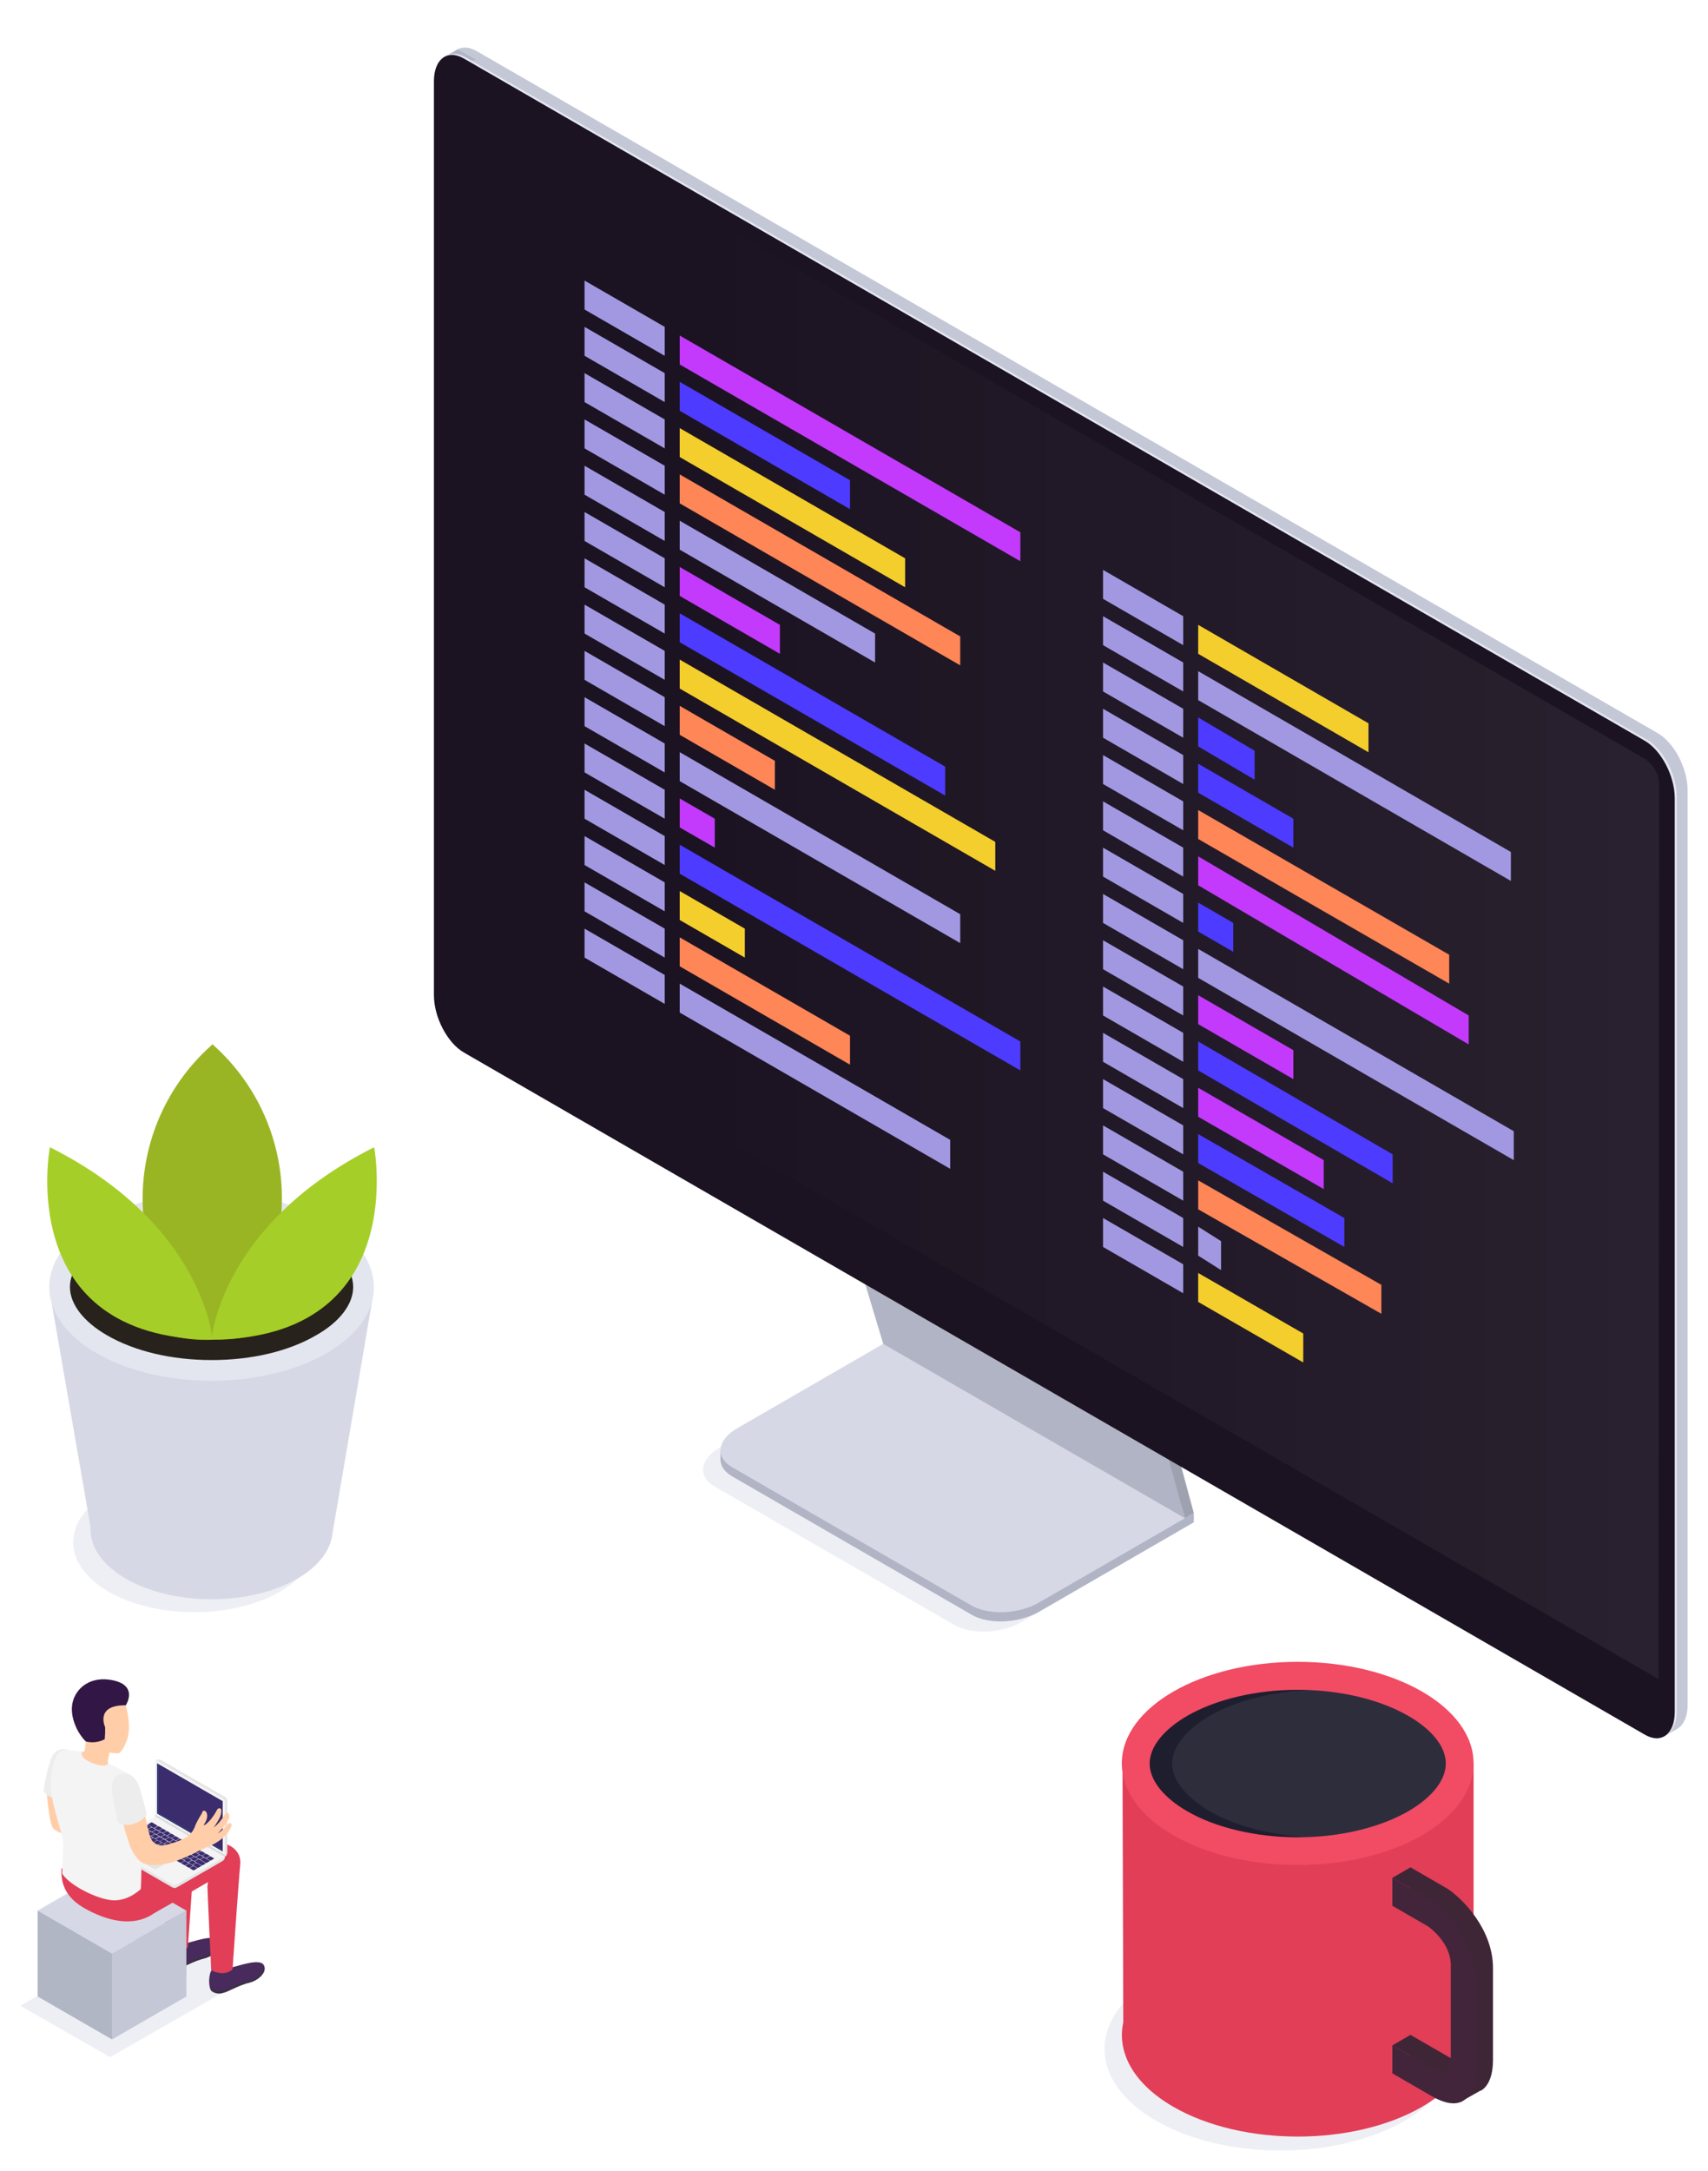 <svg width="503" height="639" viewBox="0 0 503 639" fill="none" xmlns="http://www.w3.org/2000/svg">
<g clip-path="url(#clip0_216_412)" filter="url(#filter0_d_216_412)">
<path opacity="0.4" d="M32.443 591.498L6 576.37L45.565 553.728L71.996 568.843L32.443 591.498Z" fill="#D6D8E5"/>
<path d="M32.987 561.007L11.088 548.367L32.987 535.728L54.875 548.367L32.987 561.007Z" fill="#D6D8E5"/>
<path d="M32.987 586.286L11.088 573.647V548.367L32.987 561.007V586.286Z" fill="#B1B6C4"/>
<path d="M54.887 573.647L32.987 586.286V561.007L54.887 548.367V573.647Z" fill="#C4C7D6"/>
<path d="M62.414 565.748C64.308 566.275 66.333 566.031 68.047 565.067C69.408 565.067 76.787 561.96 77.789 564.609C78.668 566.924 75.474 569.078 73.766 569.487C70.052 570.39 67.279 572.247 65.781 572.569C65.211 572.774 64.599 572.836 63.999 572.749C63.399 572.663 62.829 572.431 62.34 572.074C61.275 570.96 61.374 567.073 62.414 565.748Z" fill="#482B5C"/>
<path d="M65.781 571.864C67.279 571.542 70.04 569.685 73.766 568.781C75.19 568.435 77.653 566.875 77.901 565.005C78.235 567.147 75.351 569.041 73.766 569.425C70.052 570.329 67.279 572.186 65.781 572.507C65.211 572.712 64.599 572.774 63.999 572.687C63.399 572.601 62.829 572.369 62.34 572.012C62.104 571.762 61.937 571.455 61.857 571.121C62.408 571.542 63.049 571.829 63.731 571.958C64.412 572.087 65.114 572.055 65.781 571.864Z" fill="#3B3143"/>
<path d="M49.118 558.605C51.012 559.132 53.037 558.887 54.751 557.924C56.113 557.924 63.417 554.817 64.481 557.466C65.36 559.781 62.166 561.935 60.47 562.344C56.756 563.247 53.983 565.104 52.485 565.426C51.915 565.631 51.303 565.693 50.703 565.606C50.103 565.52 49.534 565.288 49.044 564.931C47.979 563.879 48.091 559.992 49.118 558.605Z" fill="#482B5C"/>
<path d="M52.485 564.782C53.983 564.461 56.744 562.604 60.47 561.7C61.894 561.353 64.358 559.793 64.605 557.924C64.939 560.066 62.055 561.96 60.47 562.344C56.756 563.247 53.983 565.104 52.485 565.426C51.915 565.631 51.303 565.693 50.703 565.606C50.103 565.52 49.534 565.288 49.044 564.931C48.811 564.684 48.645 564.381 48.561 564.052C49.114 564.47 49.756 564.753 50.437 564.88C51.118 565.006 51.819 564.973 52.485 564.782Z" fill="#3B3143"/>
<path d="M28.407 549.432C34.164 551.908 39.549 552.353 44.018 549.977L48.598 547.327C48.871 553.245 49.13 558.927 49.13 558.927C49.13 558.927 52.646 561.589 55.32 559.212C55.32 559.212 55.89 550.917 56.472 542.747L61.275 539.974C61.159 540.41 61.097 540.859 61.089 541.311C61.089 542.858 62.203 565.921 62.203 565.921C62.203 565.921 65.744 568.026 68.48 565.661C68.48 565.661 70.324 538.934 70.745 534.712C71.216 529.909 65.892 527.545 62.513 528.77L57.363 530.689L57.611 527.718C58.093 522.915 52.758 520.55 49.391 521.776C46.32 522.902 25.572 530.677 25.572 530.677C25.701 532.674 25.945 534.662 26.303 536.631L18.107 535.938C17.674 543.601 22.663 546.906 28.407 549.432ZM42.718 536.149L48.202 532.992C48.111 533.378 48.053 533.772 48.029 534.168L42.718 536.149Z" fill="#E23E57"/>
<path d="M13.675 512.516C13.675 512.516 14.344 522.704 15.681 524.177C17.018 525.651 21.549 526.653 21.549 526.653L25.027 532.323C25.027 532.323 21.846 514.15 21.153 513.754C20.459 513.358 13.675 512.516 13.675 512.516Z" fill="#FFCEA9"/>
<path d="M20.373 501.188C19.529 500.795 18.571 500.722 17.677 500.984C16.784 501.246 16.017 501.825 15.52 502.612C14.282 504.729 12.908 512.021 12.784 513.259C13.299 513.953 13.98 514.507 14.766 514.869C15.551 515.23 16.415 515.387 17.278 515.326L20.373 501.188Z" fill="#EDEDED"/>
<path d="M21.598 501.374C23.356 501.461 24.668 501.906 24.891 501.374C25.08 500.467 25.212 499.549 25.287 498.626C25.089 498.106 24.916 497.561 24.916 497.561C22.7 496.2 22.007 493.847 21.71 491.025C21.215 486.259 23.79 482.099 28.543 481.604C33.025 481.133 36.318 484.278 37.209 488.598C37.679 490.728 38.62 494.788 37.345 498.267C36.639 500.223 35.723 501.783 34.869 502.08C33.982 502.061 33.097 501.987 32.22 501.857C32.22 501.857 31.985 503.182 31.824 504.023C31.663 504.865 31.712 505.323 33.408 506.363C35.105 507.403 30.858 509.545 28.085 509.334C25.312 509.124 22.192 507.453 21.338 505.62C20.311 503.615 20.385 501.263 21.598 501.374Z" fill="#FFCEA9"/>
<path d="M66.239 532.509C66.238 532.76 66.171 533.006 66.045 533.224C65.919 533.441 65.739 533.621 65.521 533.747L52.089 541.497C51.871 541.624 51.624 541.691 51.371 541.691C51.119 541.691 50.871 541.624 50.653 541.497L31.836 530.627C31.617 530.504 31.435 530.324 31.309 530.106C31.182 529.888 31.117 529.641 31.118 529.389V529.29L66.239 532.509Z" fill="#E5E5E5"/>
<path d="M65.521 533.747L52.089 541.497C51.873 541.628 51.624 541.697 51.371 541.695V532.509H66.227C66.227 532.759 66.162 533.004 66.038 533.222C65.915 533.439 65.736 533.62 65.521 533.747Z" fill="#E5E5E5"/>
<path d="M51.879 540.791C51.727 540.881 51.554 540.929 51.377 540.929C51.201 540.929 51.028 540.881 50.876 540.791L31.304 529.501C31.056 529.352 31.056 529.117 31.304 528.981L45.714 520.649L66.239 532.509L51.879 540.791Z" fill="#F4F4F4"/>
<path d="M39.338 532.509L39.437 532.558L45.714 536.186L49.155 534.192L49.254 534.143L42.879 530.466L39.338 532.509Z" fill="#BFBFBF"/>
<path d="M39.437 532.558L45.714 536.185L49.155 534.192L42.879 530.578L39.437 532.558Z" fill="#E5E5E5"/>
<path d="M60.916 533.091L61.82 533.611C61.863 533.634 61.912 533.647 61.962 533.647C62.012 533.647 62.061 533.634 62.104 533.611L62.971 533.115C63.058 533.115 63.07 532.992 62.971 532.955L62.067 532.422C62.023 532.401 61.974 532.39 61.925 532.39C61.876 532.39 61.827 532.401 61.782 532.422L60.916 532.93C60.854 532.979 60.842 533.054 60.916 533.091Z" fill="#3A2C6D"/>
<path d="M59.641 532.323L60.544 532.843C60.588 532.867 60.637 532.879 60.687 532.879C60.737 532.879 60.786 532.867 60.829 532.843L61.696 532.348C61.782 532.348 61.782 532.224 61.696 532.187L60.792 531.667C60.748 531.643 60.7 531.631 60.65 531.631C60.6 531.631 60.551 531.643 60.507 531.667L59.641 532.162C59.579 532.236 59.566 532.323 59.641 532.323Z" fill="#3A2C6D"/>
<path d="M58.353 531.618L59.257 532.137C59.304 532.159 59.354 532.17 59.406 532.17C59.457 532.17 59.508 532.159 59.554 532.137L60.408 531.642C60.495 531.642 60.507 531.519 60.408 531.469L59.505 530.949C59.461 530.925 59.412 530.913 59.362 530.913C59.312 530.913 59.264 530.925 59.22 530.949L58.353 531.444C58.291 531.494 58.279 531.568 58.353 531.618Z" fill="#3A2C6D"/>
<path d="M57.078 530.875L57.982 531.395C58.026 531.416 58.075 531.427 58.124 531.427C58.174 531.427 58.222 531.416 58.267 531.395L59.133 530.9C59.22 530.9 59.232 530.776 59.133 530.726L58.23 530.206C58.183 530.185 58.132 530.174 58.081 530.174C58.03 530.174 57.979 530.185 57.932 530.206L57.078 530.702C57.016 530.751 57.004 530.825 57.078 530.875Z" fill="#3A2C6D"/>
<path d="M55.791 530.132L56.707 530.652C56.751 530.676 56.8 530.688 56.849 530.688C56.899 530.688 56.948 530.676 56.992 530.652L57.846 530.157C57.932 530.157 57.945 530.033 57.846 529.996L56.942 529.463C56.898 529.443 56.849 529.432 56.8 529.432C56.751 529.432 56.702 529.443 56.657 529.463L55.791 529.971C55.729 530.021 55.717 530.095 55.791 530.132Z" fill="#3A2C6D"/>
<path d="M54.516 529.389L55.419 529.921C55.464 529.942 55.513 529.953 55.562 529.953C55.611 529.953 55.66 529.942 55.704 529.921L56.571 529.414C56.657 529.414 56.67 529.29 56.571 529.253L55.667 528.733C55.621 528.709 55.57 528.697 55.518 528.697C55.467 528.697 55.416 528.709 55.37 528.733L54.516 529.228C54.454 529.278 54.441 529.352 54.516 529.389Z" fill="#3A2C6D"/>
<path d="M53.241 528.609L54.144 529.129C54.189 529.15 54.237 529.161 54.287 529.161C54.336 529.161 54.385 529.15 54.429 529.129L55.296 528.634C55.382 528.634 55.382 528.51 55.296 528.461L54.392 527.941C54.347 527.92 54.299 527.909 54.249 527.909C54.2 527.909 54.152 527.92 54.107 527.941L53.241 528.436C53.166 528.535 53.166 528.609 53.241 528.609Z" fill="#3A2C6D"/>
<path d="M51.953 527.916L52.857 528.436C52.901 528.46 52.949 528.472 52.999 528.472C53.049 528.472 53.098 528.46 53.142 528.436L54.008 527.941C54.095 527.941 54.107 527.817 54.008 527.78L53.104 527.248C53.06 527.227 53.011 527.216 52.962 527.216C52.913 527.216 52.864 527.227 52.82 527.248L51.953 527.755C51.891 527.805 51.879 527.879 51.953 527.916Z" fill="#3A2C6D"/>
<path d="M50.678 527.173L51.582 527.693C51.625 527.717 51.674 527.73 51.724 527.73C51.774 527.73 51.823 527.717 51.866 527.693L52.733 527.198C52.82 527.198 52.82 527.074 52.733 527.037L51.804 526.505C51.761 526.481 51.712 526.468 51.662 526.468C51.612 526.468 51.563 526.481 51.52 526.505L50.653 527C50.567 527.062 50.567 527.136 50.678 527.173Z" fill="#3A2C6D"/>
<path d="M49.391 526.443L50.294 526.963C50.341 526.984 50.392 526.995 50.443 526.995C50.494 526.995 50.545 526.984 50.591 526.963L51.446 526.468C51.532 526.468 51.545 526.344 51.446 526.294L50.567 525.762C50.523 525.738 50.474 525.726 50.424 525.726C50.374 525.726 50.325 525.738 50.282 525.762L49.415 526.257C49.329 526.319 49.329 526.393 49.391 526.443Z" fill="#3A2C6D"/>
<path d="M48.091 525.7L48.994 526.22C49.039 526.241 49.087 526.252 49.137 526.252C49.186 526.252 49.235 526.241 49.279 526.22L50.146 525.725C50.232 525.725 50.245 525.601 50.146 525.551L49.329 525.019C49.282 524.998 49.231 524.987 49.18 524.987C49.129 524.987 49.078 524.998 49.032 525.019L48.177 525.514C48.091 525.576 48.091 525.65 48.091 525.7Z" fill="#3A2C6D"/>
<path d="M46.853 524.957L47.769 525.477C47.812 525.501 47.861 525.514 47.911 525.514C47.961 525.514 48.01 525.501 48.053 525.477L48.92 524.982C48.994 524.982 49.007 524.858 48.92 524.821L48.016 524.289C47.972 524.268 47.923 524.257 47.874 524.257C47.825 524.257 47.776 524.268 47.732 524.289L46.865 524.796C46.766 524.895 46.766 524.895 46.853 524.957Z" fill="#3A2C6D"/>
<path d="M45.615 524.215L46.519 524.747C46.563 524.768 46.612 524.779 46.661 524.779C46.71 524.779 46.759 524.768 46.803 524.747L47.67 524.239C47.756 524.239 47.769 524.116 47.67 524.078L46.766 523.558C46.72 523.535 46.669 523.522 46.617 523.522C46.566 523.522 46.515 523.535 46.469 523.558L45.615 524.054C45.491 524.103 45.479 524.177 45.615 524.215Z" fill="#3A2C6D"/>
<path d="M43.659 523.125L45.181 524.004C45.226 524.025 45.275 524.036 45.324 524.036C45.373 524.036 45.422 524.025 45.466 524.004L46.333 523.509C46.419 523.509 46.419 523.385 46.333 523.336L44.822 522.42C44.778 522.399 44.729 522.388 44.68 522.388C44.631 522.388 44.582 522.399 44.538 522.42L43.671 522.927C43.658 522.926 43.645 522.928 43.633 522.932C43.62 522.936 43.609 522.943 43.599 522.952C43.59 522.96 43.582 522.971 43.576 522.983C43.57 522.994 43.567 523.007 43.566 523.02C43.565 523.033 43.567 523.046 43.571 523.058C43.575 523.071 43.582 523.082 43.591 523.092C43.599 523.102 43.61 523.11 43.621 523.115C43.633 523.121 43.646 523.124 43.659 523.125Z" fill="#3A2C6D"/>
<path d="M57.772 532.707L58.688 533.227C58.731 533.251 58.78 533.263 58.83 533.263C58.88 533.263 58.929 533.251 58.972 533.227L59.839 532.732C59.913 532.732 59.926 532.608 59.839 532.571L58.935 532.051C58.892 532.027 58.843 532.015 58.793 532.015C58.743 532.015 58.694 532.027 58.651 532.051L57.784 532.546C57.71 532.596 57.71 532.67 57.772 532.707Z" fill="#3A2C6D"/>
<path d="M56.496 531.964L57.4 532.497C57.445 532.518 57.493 532.528 57.542 532.528C57.592 532.528 57.64 532.518 57.685 532.497L58.551 531.989C58.638 531.989 58.651 531.865 58.551 531.828L57.648 531.308C57.602 531.284 57.551 531.272 57.499 531.272C57.447 531.272 57.397 531.284 57.351 531.308L56.496 531.803C56.434 531.853 56.422 531.927 56.496 531.964Z" fill="#3A2C6D"/>
<path d="M55.209 531.234L56.113 531.754C56.159 531.775 56.21 531.786 56.261 531.786C56.312 531.786 56.363 531.775 56.41 531.754L57.264 531.259C57.351 531.259 57.363 531.135 57.264 531.085L56.36 530.565C56.316 530.544 56.267 530.533 56.218 530.533C56.169 530.533 56.12 530.544 56.075 530.565L55.209 531.06C55.147 531.085 55.135 531.184 55.209 531.234Z" fill="#3A2C6D"/>
<path d="M53.934 530.491L54.838 531.011C54.882 531.032 54.931 531.043 54.98 531.043C55.029 531.043 55.078 531.032 55.122 531.011L55.989 530.516C56.075 530.516 56.075 530.392 55.989 530.342L55.085 529.823C55.041 529.802 54.992 529.791 54.943 529.791C54.894 529.791 54.845 529.802 54.8 529.823L53.934 530.318C53.86 530.367 53.86 530.442 53.934 530.491Z" fill="#3A2C6D"/>
<path d="M52.659 529.748L53.562 530.281C53.607 530.301 53.656 530.312 53.705 530.312C53.754 530.312 53.803 530.301 53.847 530.281L54.714 529.773C54.8 529.773 54.813 529.649 54.714 529.612L53.81 529.092C53.764 529.068 53.713 529.056 53.661 529.056C53.61 529.056 53.559 529.068 53.513 529.092L52.659 529.587C52.597 529.637 52.584 529.711 52.659 529.748Z" fill="#3A2C6D"/>
<path d="M51.371 529.018L52.275 529.538C52.322 529.559 52.372 529.57 52.423 529.57C52.475 529.57 52.525 529.559 52.572 529.538L53.426 529.043C53.513 529.043 53.525 528.919 53.426 528.869L52.523 528.349C52.478 528.328 52.429 528.317 52.38 528.317C52.331 528.317 52.282 528.328 52.238 528.349L51.371 528.845C51.309 528.894 51.297 528.968 51.371 529.018Z" fill="#3A2C6D"/>
<path d="M50.096 528.275L51 528.795C51.044 528.816 51.093 528.827 51.142 528.827C51.191 528.827 51.24 528.816 51.285 528.795L52.151 528.3C52.238 528.3 52.238 528.176 52.151 528.127L51.248 527.607C51.203 527.586 51.154 527.575 51.105 527.575C51.056 527.575 51.007 527.586 50.963 527.607L50.096 528.102C50.022 528.151 50.022 528.226 50.096 528.275Z" fill="#3A2C6D"/>
<path d="M48.809 527.532L49.712 528.052C49.756 528.076 49.805 528.089 49.855 528.089C49.904 528.089 49.953 528.076 49.997 528.052L50.864 527.557C50.95 527.557 50.963 527.433 50.864 527.396L49.96 526.864C49.913 526.843 49.863 526.832 49.811 526.832C49.76 526.832 49.709 526.843 49.663 526.864L48.809 527.371C48.747 527.371 48.734 527.495 48.809 527.532Z" fill="#3A2C6D"/>
<path d="M47.521 526.789L48.437 527.309C48.481 527.333 48.53 527.346 48.58 527.346C48.629 527.346 48.678 527.333 48.722 527.309L49.589 526.814C49.663 526.814 49.675 526.69 49.589 526.653L48.685 526.133C48.641 526.11 48.592 526.097 48.542 526.097C48.493 526.097 48.444 526.11 48.4 526.133L47.534 526.629C47.459 526.678 47.459 526.752 47.521 526.789Z" fill="#3A2C6D"/>
<path d="M46.246 526.047L47.15 526.579C47.194 526.6 47.243 526.611 47.292 526.611C47.341 526.611 47.39 526.6 47.434 526.579L48.301 526.072C48.388 526.072 48.4 525.948 48.301 525.911L47.397 525.391C47.352 525.367 47.301 525.354 47.249 525.354C47.197 525.354 47.146 525.367 47.1 525.391L46.246 525.886C46.184 525.935 46.172 526.01 46.246 526.047Z" fill="#3A2C6D"/>
<path d="M44.959 525.316L45.862 525.836C45.909 525.858 45.96 525.868 46.011 525.868C46.062 525.868 46.113 525.858 46.16 525.836L47.014 525.341C47.1 525.341 47.113 525.217 47.014 525.168L46.11 524.648C46.065 524.627 46.017 524.616 45.968 524.616C45.918 524.616 45.87 524.627 45.825 524.648L44.959 525.143C44.897 525.193 44.884 525.267 44.959 525.316Z" fill="#3A2C6D"/>
<path d="M43.684 524.574L44.587 525.094C44.632 525.114 44.68 525.125 44.73 525.125C44.779 525.125 44.827 525.114 44.872 525.094L45.739 524.598C45.825 524.598 45.825 524.475 45.739 524.425L44.835 523.905C44.79 523.884 44.742 523.873 44.693 523.873C44.643 523.873 44.595 523.884 44.55 523.905L43.684 524.4C43.609 524.45 43.609 524.524 43.684 524.574Z" fill="#3A2C6D"/>
<path d="M59.059 533.45L60.582 534.329C60.626 534.35 60.675 534.36 60.724 534.36C60.773 534.36 60.822 534.35 60.866 534.329L61.733 533.834C61.82 533.834 61.832 533.71 61.733 533.66L60.21 532.781C60.164 532.76 60.113 532.749 60.062 532.749C60.011 532.749 59.96 532.76 59.913 532.781L59.059 533.289C58.997 533.338 58.985 533.413 59.059 533.45Z" fill="#3A2C6D"/>
<path d="M43.572 523.162L44.476 523.682C44.55 523.682 44.55 523.794 44.476 523.843L43.56 524.363C43.521 524.387 43.476 524.4 43.43 524.4C43.384 524.4 43.339 524.387 43.3 524.363H43.225C43.187 524.344 43.145 524.335 43.102 524.335C43.059 524.335 43.017 524.344 42.978 524.363L42.012 524.92C41.969 524.939 41.923 524.948 41.876 524.948C41.829 524.948 41.783 524.939 41.74 524.92L41.17 524.586C41.096 524.586 41.096 524.475 41.17 524.425L42.074 523.905L42.26 523.806L42.396 523.719L42.532 523.645L43.3 523.199C43.338 523.17 43.383 523.151 43.431 523.144C43.479 523.137 43.528 523.144 43.572 523.162Z" fill="#3A2C6D"/>
<path d="M55.952 535.95L56.855 536.47C56.899 536.494 56.948 536.507 56.998 536.507C57.047 536.507 57.096 536.494 57.14 536.47L58.007 535.975C58.093 535.975 58.093 535.851 58.007 535.814L57.103 535.294C57.059 535.271 57.01 535.258 56.961 535.258C56.911 535.258 56.862 535.271 56.818 535.294L55.952 535.79C55.89 535.839 55.877 535.913 55.952 535.95Z" fill="#3A2C6D"/>
<path d="M54.677 535.22L55.58 535.74C55.625 535.761 55.673 535.772 55.723 535.772C55.772 535.772 55.821 535.761 55.865 535.74L56.732 535.245C56.818 535.245 56.818 535.121 56.732 535.072L55.828 534.552C55.783 534.531 55.735 534.52 55.686 534.52C55.636 534.52 55.588 534.531 55.543 534.552L54.677 535.047C54.602 535.096 54.602 535.171 54.677 535.22Z" fill="#3A2C6D"/>
<path d="M53.389 534.477L54.305 534.997C54.349 535.021 54.398 535.034 54.448 535.034C54.497 535.034 54.546 535.021 54.59 534.997L55.456 534.502C55.531 534.502 55.543 534.378 55.456 534.341L54.553 533.821C54.509 533.797 54.46 533.785 54.41 533.785C54.361 533.785 54.312 533.797 54.268 533.821L53.401 534.329C53.327 534.366 53.327 534.44 53.389 534.477Z" fill="#3A2C6D"/>
<path d="M42.52 528.201L43.424 528.721C43.469 528.745 43.52 528.757 43.572 528.757C43.624 528.757 43.675 528.745 43.721 528.721L44.575 528.226C44.661 528.226 44.674 528.102 44.575 528.065L43.671 527.532C43.627 527.511 43.578 527.5 43.529 527.5C43.48 527.5 43.431 527.511 43.386 527.532L42.52 528.04C42.458 528.089 42.446 528.164 42.52 528.201Z" fill="#3A2C6D"/>
<path d="M41.245 527.47L42.148 527.99C42.193 528.011 42.242 528.022 42.291 528.022C42.34 528.022 42.389 528.011 42.433 527.99L43.3 527.483C43.386 527.483 43.399 527.371 43.3 527.322L42.396 526.802C42.35 526.778 42.299 526.766 42.248 526.766C42.196 526.766 42.145 526.778 42.099 526.802L41.245 527.297C41.183 527.371 41.17 527.371 41.245 527.47Z" fill="#3A2C6D"/>
<path d="M39.97 526.728L40.873 527.247C40.917 527.271 40.966 527.284 41.016 527.284C41.066 527.284 41.114 527.271 41.158 527.247L42.025 526.752C42.111 526.752 42.124 526.629 42.025 526.591L41.121 526.059C41.074 526.038 41.024 526.027 40.972 526.027C40.921 526.027 40.87 526.038 40.824 526.059L39.97 526.567C39.908 526.616 39.895 526.69 39.97 526.728Z" fill="#3A2C6D"/>
<path d="M38.694 525.985L39.598 526.517C39.643 526.538 39.691 526.549 39.741 526.549C39.79 526.549 39.839 526.538 39.883 526.517L40.75 526.01C40.836 526.01 40.836 525.886 40.75 525.849L39.834 525.329C39.79 525.305 39.741 525.292 39.691 525.292C39.641 525.292 39.592 525.305 39.549 525.329L38.682 525.824C38.633 525.873 38.62 525.948 38.694 525.985Z" fill="#3A2C6D"/>
<path d="M51.805 533.561L53.042 534.279C53.089 534.3 53.14 534.311 53.191 534.311C53.242 534.311 53.293 534.3 53.34 534.279L54.194 533.784C54.281 533.784 54.293 533.66 54.194 533.611L52.956 532.905C52.912 532.881 52.863 532.869 52.813 532.869C52.764 532.869 52.715 532.881 52.671 532.905L51.805 533.4C51.73 533.437 51.718 533.561 51.805 533.561Z" fill="#3A2C6D"/>
<path d="M43.795 528.944L45.033 529.649C45.077 529.673 45.126 529.686 45.175 529.686C45.225 529.686 45.274 529.673 45.318 529.649L46.184 529.154C46.271 529.154 46.283 529.03 46.184 528.981L44.946 528.275C44.902 528.254 44.853 528.243 44.804 528.243C44.755 528.243 44.706 528.254 44.661 528.275L43.795 528.77C43.733 528.82 43.721 528.894 43.795 528.944Z" fill="#3A2C6D"/>
<path d="M45.404 529.847L51.421 533.326C51.465 533.347 51.514 533.358 51.563 533.358C51.612 533.358 51.661 533.347 51.706 533.326L52.572 532.831C52.659 532.831 52.659 532.707 52.572 532.657L46.568 529.191C46.522 529.167 46.471 529.155 46.419 529.155C46.368 529.155 46.317 529.167 46.271 529.191L45.417 529.686C45.342 529.748 45.33 529.847 45.404 529.847Z" fill="#3A2C6D"/>
<path d="M56.187 533.227L57.091 533.747C57.134 533.771 57.183 533.783 57.233 533.783C57.283 533.783 57.332 533.771 57.375 533.747L58.242 533.252C58.329 533.252 58.341 533.128 58.242 533.078L57.338 532.558C57.292 532.537 57.241 532.526 57.19 532.526C57.138 532.526 57.088 532.537 57.041 532.558L56.187 533.054C56.125 533.103 56.113 533.177 56.187 533.227Z" fill="#3A2C6D"/>
<path d="M54.912 532.484L55.816 533.004C55.859 533.028 55.908 533.04 55.958 533.04C56.008 533.04 56.057 533.028 56.1 533.004L56.967 532.509C57.053 532.509 57.053 532.385 56.967 532.348L56.063 531.828C56.02 531.804 55.971 531.792 55.921 531.792C55.871 531.792 55.822 531.804 55.778 531.828L54.912 532.323C54.85 532.323 54.838 532.447 54.912 532.484Z" fill="#3A2C6D"/>
<path d="M53.624 531.754L54.54 532.274C54.585 532.295 54.634 532.306 54.683 532.306C54.732 532.306 54.781 532.295 54.825 532.274L55.692 531.779C55.766 531.779 55.778 531.655 55.692 531.605L54.788 531.085C54.743 531.064 54.695 531.053 54.646 531.053C54.596 531.053 54.548 531.064 54.503 531.085L53.637 531.58C53.562 531.63 53.562 531.704 53.624 531.754Z" fill="#3A2C6D"/>
<path d="M52.349 531.011L53.253 531.531C53.297 531.555 53.346 531.567 53.395 531.567C53.445 531.567 53.494 531.555 53.538 531.531L54.404 531.036C54.491 531.036 54.503 530.912 54.404 530.862L53.501 530.342C53.456 530.321 53.407 530.311 53.358 530.311C53.309 530.311 53.26 530.321 53.216 530.342L52.349 530.85C52.287 530.9 52.275 530.974 52.349 531.011Z" fill="#3A2C6D"/>
<path d="M51.074 530.268L51.978 530.788C52.022 530.812 52.071 530.824 52.12 530.824C52.17 530.824 52.219 530.812 52.263 530.788L53.129 530.281C53.216 530.281 53.228 530.157 53.129 530.12L52.225 529.6C52.18 529.576 52.129 529.563 52.077 529.563C52.025 529.563 51.974 529.576 51.928 529.6L51.074 530.095C51.012 530.157 51 530.231 51.074 530.268Z" fill="#3A2C6D"/>
<path d="M49.799 529.538L50.703 530.058C50.747 530.079 50.796 530.09 50.845 530.09C50.894 530.09 50.943 530.079 50.987 530.058L51.854 529.563C51.928 529.563 51.941 529.439 51.854 529.389L50.95 528.869C50.906 528.848 50.857 528.837 50.808 528.837C50.759 528.837 50.71 528.848 50.666 528.869L49.799 529.364C49.725 529.414 49.725 529.488 49.799 529.538Z" fill="#3A2C6D"/>
<path d="M48.512 528.795L49.415 529.315C49.461 529.339 49.512 529.351 49.564 529.351C49.616 529.351 49.666 529.339 49.712 529.315L50.567 528.82C50.653 528.82 50.666 528.696 50.567 528.659L49.663 528.126C49.618 528.106 49.57 528.095 49.52 528.095C49.471 528.095 49.423 528.106 49.378 528.126L48.512 528.634C48.45 528.684 48.437 528.758 48.512 528.795Z" fill="#3A2C6D"/>
<path d="M47.236 528.052L48.091 528.609C48.135 528.63 48.184 528.641 48.233 528.641C48.282 528.641 48.331 528.63 48.375 528.609L49.242 528.102C49.329 528.102 49.341 527.978 49.242 527.941L48.338 527.421C48.292 527.397 48.241 527.385 48.19 527.385C48.138 527.385 48.087 527.397 48.041 527.421L47.187 527.916C47.175 527.941 47.162 528.015 47.236 528.052Z" fill="#3A2C6D"/>
<path d="M45.961 527.371L46.865 527.891C46.91 527.912 46.958 527.923 47.008 527.923C47.057 527.923 47.105 527.912 47.15 527.891L48.016 527.396C48.103 527.396 48.103 527.272 48.016 527.223L47.113 526.703C47.068 526.682 47.02 526.671 46.97 526.671C46.921 526.671 46.873 526.682 46.828 526.703L45.961 527.198C45.887 527.198 45.887 527.272 45.961 527.371Z" fill="#3A2C6D"/>
<path d="M44.674 526.579L45.578 527.099C45.623 527.123 45.674 527.135 45.726 527.135C45.778 527.135 45.829 527.123 45.875 527.099L46.729 526.604C46.816 526.604 46.828 526.48 46.729 526.443L45.825 525.911C45.781 525.89 45.732 525.879 45.683 525.879C45.634 525.879 45.585 525.89 45.541 525.911L44.674 526.418C44.612 526.468 44.6 526.542 44.674 526.579Z" fill="#3A2C6D"/>
<path d="M43.399 525.836L44.303 526.369C44.347 526.39 44.396 526.401 44.445 526.401C44.494 526.401 44.543 526.39 44.587 526.369L45.454 525.861C45.541 525.861 45.553 525.737 45.454 525.7L44.55 525.18C44.504 525.156 44.453 525.144 44.401 525.144C44.35 525.144 44.299 525.156 44.253 525.18L43.399 525.675C43.337 525.725 43.325 525.799 43.399 525.836Z" fill="#3A2C6D"/>
<path d="M42.124 525.106L43.027 525.626C43.072 525.647 43.121 525.658 43.17 525.658C43.219 525.658 43.268 525.647 43.312 525.626L44.179 525.131C44.265 525.131 44.265 525.007 44.179 524.957L43.275 524.437C43.23 524.416 43.182 524.406 43.133 524.406C43.083 524.406 43.035 524.416 42.99 524.437L42.124 524.933C42.049 524.982 42.049 525.056 42.124 525.106Z" fill="#3A2C6D"/>
<path d="M57.462 533.97L59.344 535.047C59.388 535.068 59.437 535.078 59.486 535.078C59.535 535.078 59.584 535.068 59.629 535.047L60.483 534.552C60.569 534.552 60.582 534.428 60.483 534.378L58.613 533.301C58.57 533.277 58.521 533.265 58.471 533.265C58.421 533.265 58.372 533.277 58.329 533.301L57.462 533.796C57.4 533.846 57.388 533.92 57.462 533.97Z" fill="#3A2C6D"/>
<path d="M55.58 534.304L56.484 534.836C56.529 534.857 56.577 534.868 56.626 534.868C56.676 534.868 56.724 534.857 56.769 534.836L57.635 534.329C57.722 534.329 57.734 534.205 57.635 534.168L56.732 533.648C56.688 533.624 56.639 533.611 56.589 533.611C56.539 533.611 56.491 533.624 56.447 533.648L55.58 534.143C55.518 534.192 55.518 534.267 55.58 534.304Z" fill="#3A2C6D"/>
<path d="M54.281 533.561L55.184 534.081C55.229 534.102 55.277 534.113 55.327 534.113C55.376 534.113 55.424 534.102 55.469 534.081L56.336 533.586C56.422 533.586 56.434 533.462 56.336 533.413L55.419 532.893C55.375 532.872 55.326 532.861 55.277 532.861C55.228 532.861 55.179 532.872 55.135 532.893L54.281 533.388C54.281 533.45 54.281 533.561 54.281 533.561Z" fill="#3A2C6D"/>
<path d="M53.042 532.831L53.946 533.351C53.99 533.375 54.039 533.387 54.089 533.387C54.138 533.387 54.187 533.375 54.231 533.351L55.097 532.856C55.172 532.856 55.184 532.732 55.097 532.695L54.194 532.162C54.149 532.141 54.101 532.13 54.051 532.13C54.002 532.13 53.954 532.141 53.909 532.162L53.042 532.67C52.956 532.719 52.956 532.794 53.042 532.831Z" fill="#3A2C6D"/>
<path d="M51.804 532.088L52.708 532.62C52.755 532.642 52.806 532.653 52.857 532.653C52.908 532.653 52.959 532.642 53.005 532.62L53.86 532.113C53.946 532.113 53.959 531.989 53.86 531.952L52.956 531.432C52.912 531.408 52.863 531.396 52.813 531.396C52.764 531.396 52.715 531.408 52.671 531.432L51.804 531.927C51.681 531.977 51.668 532.051 51.804 532.088Z" fill="#3A2C6D"/>
<path d="M50.468 531.358L51.371 531.877C51.416 531.898 51.464 531.909 51.514 531.909C51.563 531.909 51.611 531.898 51.656 531.877L52.523 531.382C52.609 531.382 52.622 531.258 52.523 531.209L51.619 530.689C51.572 530.668 51.522 530.657 51.47 530.657C51.419 530.657 51.368 530.668 51.322 530.689L50.468 531.184C50.406 531.234 50.393 531.308 50.468 531.358Z" fill="#3A2C6D"/>
<path d="M49.193 530.615L50.096 531.135C50.14 531.159 50.189 531.171 50.239 531.171C50.288 531.171 50.337 531.159 50.381 531.135L51.248 530.64C51.334 530.64 51.334 530.516 51.248 530.479L50.344 529.959C50.3 529.935 50.251 529.922 50.201 529.922C50.152 529.922 50.103 529.935 50.059 529.959L49.193 530.454C49.118 530.503 49.118 530.578 49.193 530.615Z" fill="#3A2C6D"/>
<path d="M47.905 529.847L48.809 530.367C48.855 530.388 48.906 530.399 48.957 530.399C49.008 530.399 49.059 530.388 49.106 530.367L49.96 529.872C50.047 529.872 50.059 529.748 49.96 529.699L49.056 529.179C49.013 529.155 48.964 529.142 48.914 529.142C48.864 529.142 48.815 529.155 48.772 529.179L47.905 529.674C47.843 529.761 47.831 529.847 47.905 529.847Z" fill="#3A2C6D"/>
<path d="M46.63 529.142L47.534 529.662C47.577 529.685 47.626 529.698 47.676 529.698C47.726 529.698 47.775 529.685 47.818 529.662L48.685 529.166C48.772 529.166 48.784 529.043 48.685 528.993L47.781 528.473C47.734 528.452 47.684 528.441 47.633 528.441C47.581 528.441 47.531 528.452 47.484 528.473L46.63 528.981C46.568 529.018 46.556 529.092 46.63 529.142Z" fill="#3A2C6D"/>
<path d="M45.355 528.399L46.258 528.919C46.303 528.941 46.352 528.952 46.401 528.952C46.45 528.952 46.499 528.941 46.543 528.919L47.41 528.411C47.496 528.411 47.496 528.287 47.41 528.25L46.494 527.73C46.45 527.707 46.401 527.694 46.351 527.694C46.302 527.694 46.253 527.707 46.209 527.73L45.342 528.226C45.293 528.287 45.281 528.362 45.355 528.399Z" fill="#3A2C6D"/>
<path d="M44.08 527.668L44.983 528.188C45.028 528.209 45.077 528.22 45.126 528.22C45.175 528.22 45.224 528.209 45.268 528.188L46.135 527.693C46.209 527.693 46.221 527.569 46.135 527.52L45.231 527C45.186 526.979 45.138 526.968 45.089 526.968C45.039 526.968 44.991 526.979 44.946 527L44.08 527.495C44.005 527.545 44.005 527.619 44.08 527.668Z" fill="#3A2C6D"/>
<path d="M42.792 526.926L43.696 527.446C43.742 527.47 43.793 527.482 43.844 527.482C43.896 527.482 43.947 527.47 43.993 527.446L44.847 526.951C44.934 526.951 44.946 526.827 44.847 526.79L43.944 526.257C43.899 526.236 43.85 526.225 43.801 526.225C43.752 526.225 43.703 526.236 43.659 526.257L42.792 526.765C42.73 526.814 42.718 526.889 42.792 526.926Z" fill="#3A2C6D"/>
<path d="M39.932 525.279L42.408 526.715C42.453 526.736 42.502 526.747 42.551 526.747C42.6 526.747 42.649 526.736 42.693 526.715L43.56 526.208C43.646 526.208 43.659 526.084 43.56 526.047L41.084 524.611C41.038 524.587 40.987 524.574 40.935 524.574C40.883 524.574 40.833 524.587 40.787 524.611L39.932 525.106C39.871 525.155 39.858 525.23 39.932 525.279Z" fill="#3A2C6D"/>
<path d="M56.855 535.047L58.093 535.765C58.138 535.786 58.187 535.797 58.236 535.797C58.285 535.797 58.334 535.786 58.378 535.765L59.245 535.257C59.331 535.257 59.344 535.133 59.245 535.096L58.007 534.378C57.962 534.357 57.914 534.346 57.864 534.346C57.815 534.346 57.767 534.357 57.722 534.378L56.855 534.886C56.756 534.935 56.756 535.01 56.855 535.047Z" fill="#3A2C6D"/>
<path d="M66.239 532.509L45.714 520.649V504.556L45.875 504.184L46.036 504.11C46.251 503.983 46.497 503.915 46.748 503.915C46.998 503.915 47.244 503.983 47.459 504.11L66.239 514.942C66.454 515.07 66.631 515.252 66.755 515.468C66.878 515.685 66.944 515.931 66.945 516.18V531.333C66.809 532.063 66.66 532.249 66.239 532.509Z" fill="#E5E5E5"/>
<path d="M64.358 516.861L45.714 505.088V504.556L45.875 504.184L46.036 504.11C46.251 503.983 46.497 503.915 46.748 503.915C46.998 503.915 47.244 503.983 47.459 504.11L66.239 514.942C66.47 515.074 66.656 515.272 66.772 515.512L64.358 516.861Z" fill="#E5E5E5"/>
<path d="M46.184 504.147L65.892 515.524C65.996 515.585 66.082 515.672 66.143 515.776C66.204 515.88 66.237 515.998 66.239 516.118V532.509L45.714 520.649V504.42C45.712 504.364 45.726 504.309 45.753 504.26C45.78 504.212 45.82 504.171 45.868 504.144C45.916 504.116 45.971 504.101 46.027 504.102C46.082 504.103 46.137 504.118 46.184 504.147Z" fill="#DCEEFF"/>
<path d="M46.184 504.147L65.892 515.524C65.996 515.585 66.082 515.672 66.143 515.776C66.204 515.88 66.237 515.998 66.239 516.118V532.509L45.714 520.649V504.42C45.712 504.364 45.726 504.309 45.753 504.26C45.78 504.212 45.82 504.171 45.868 504.144C45.916 504.116 45.971 504.101 46.027 504.102C46.082 504.103 46.137 504.118 46.184 504.147Z" fill="#F4F4F4"/>
<path d="M66.239 532.509V531.915L45.714 520.067V520.649L66.239 532.509Z" fill="#DBDBDB"/>
<path d="M46.246 519.795V505.001L46.494 505.138V519.671L46.246 519.795Z" fill="#1E3779"/>
<path d="M46.494 505.138V519.671L65.583 530.652V516.156L46.494 505.138Z" fill="#3A2C6D"/>
<path d="M46.246 519.795L65.583 530.949V530.652L46.494 519.671L46.246 519.795Z" fill="#031F60"/>
<path d="M24.148 501.585C23.653 502.823 24.904 504.283 28.209 505.299C31.514 506.314 31.811 505.001 31.811 505.001C34.016 505.989 36.165 507.097 38.249 508.319C40.23 509.706 41.109 513.729 41.381 520.513C41.69 528.362 41.715 539.999 41.455 542.016C41.455 542.016 37.741 545.73 33 545.322C28.259 544.913 20.249 540.729 18.318 537.485C18.318 530.602 19.172 529.476 18.058 525.514C15.508 516.44 14.158 512.726 15.409 506.685C16.424 501.733 17.884 501.102 19.828 501.151C21.275 501.22 22.717 501.365 24.148 501.585Z" fill="#F4F4F4"/>
<path d="M49.192 528.943C45.293 529.934 44.377 527.47 43.869 525.44C42.631 520.488 41.963 516.056 41.034 513.259C39.945 509.966 38.806 509.433 37.197 508.79C35.327 508.034 33.706 509.631 34.325 513.828C35.097 518.702 36.294 523.499 37.902 528.164C38.472 530.264 39.572 532.182 41.096 533.734C43.114 535.369 46.147 535.294 50.727 534.155C53.414 533.24 56.022 532.11 58.527 530.776C59.517 530.318 60.285 530.008 62.241 529.117C64.178 528.27 65.879 526.961 67.192 525.304C68.183 523.855 68.319 523.175 68.121 522.828C67.923 522.481 67.403 522.506 66.883 523.113C66.115 524.137 65.167 525.014 64.085 525.7C64.085 525.7 65.323 524.462 65.979 523.608C66.58 522.853 67.076 522.02 67.452 521.132C67.811 520.29 67.081 519.151 66.524 519.745C65.967 520.34 65.719 520.983 64.704 522.221C64.174 522.866 63.567 523.444 62.897 523.942C63.525 523.097 64.084 522.203 64.568 521.268C65.002 520.518 65.213 519.659 65.174 518.792C65.174 518.359 64.518 517.839 63.937 518.668C63.334 519.851 62.585 520.953 61.708 521.949C60.817 522.878 60.062 523.41 60.037 523.187C60.012 522.964 60.582 522.419 60.891 521.355C61.201 520.29 60.891 519.139 60.297 519.015C59.703 518.891 59.814 518.916 59.344 519.931C58.683 520.964 58.092 522.039 57.573 523.15C57.268 524.187 56.716 525.134 55.964 525.911C55.023 526.889 52.906 528.015 49.192 528.943Z" fill="#FFCEA9"/>
<path d="M35.711 508.121C38.311 507.737 40.155 508.913 41.307 512.85C42.458 516.787 43.25 520.03 43.25 520.03C42.223 521.519 40.663 522.556 38.893 522.927C35.785 523.682 34.659 522.197 34.659 522.197C34.659 522.197 33.792 518.062 33.26 515.252C32.728 512.442 32.542 508.591 35.711 508.121Z" fill="#EDEDED"/>
<path d="M37.048 487.93C37.048 487.93 41.158 481.678 32.245 480.403C25.82 479.487 21.685 483.609 21.215 488.091C20.756 492.374 23.393 496.818 25.287 498.589C27.159 499.065 29.141 498.827 30.846 497.92C30.952 496.751 30.994 495.578 30.97 494.404C30.97 494.404 27.838 487.819 37.048 487.93Z" fill="#321645"/>
<path d="M54.887 567.048V548.268L39.97 556.971L45.714 568.843L54.887 567.048Z" fill="#C4C7D6"/>
<path d="M45.107 549.345L50.827 546.028L54.875 548.367L48.945 551.735L45.107 549.345Z" fill="#D6D8E5"/>
<path opacity="0.4" d="M280.951 464.235L210.486 423.556C205.398 420.622 206.042 415.497 211.91 412.105L257.566 385.749L346.439 437.099L300.796 463.455C294.915 466.847 286.039 467.206 280.951 464.235Z" fill="#D6D8E5"/>
<path d="M286.101 461.252L215.624 420.56C210.548 417.626 211.192 412.513 217.047 409.121L262.703 382.765L351.577 434.066L305.921 460.435C300.053 463.815 291.177 464.235 286.101 461.252Z" fill="#B1B4C4"/>
<path d="M351.577 434.066V431.38L347.479 433.744L351.577 434.066Z" fill="#B1B4C4"/>
<path d="M212.195 415.72V412.984L216.416 414.729L212.195 415.72Z" fill="#B1B4C4"/>
<path d="M286.101 458.566L215.624 417.874C210.548 414.94 211.192 409.815 217.047 406.435L262.703 380.054L351.577 431.368L305.921 457.724C300.053 461.128 291.177 461.487 286.101 458.566Z" fill="#D6D8E5"/>
<path d="M262.951 380.19L251.946 343.695L341.784 395.231L351.577 431.38L262.951 380.19Z" fill="#9EA1AF"/>
<path d="M348.977 432.878L351.577 431.38L347.677 428.335L348.977 432.878Z" fill="#9EA1AF"/>
<path d="M260.116 381.564L249.111 345.069L338.95 396.606L348.977 432.878L260.116 381.564Z" fill="#B1B4C4"/>
<path d="M488.173 494.38L140.418 293.607C135.54 290.785 131.591 283.233 131.591 276.734V7.737C131.591 1.238 135.54 -1.758 140.418 1.065L488.173 201.788C493.051 204.598 497 212.149 497 218.661V487.757C497 494.206 493.051 497.202 488.173 494.38Z" fill="#C4C7D6"/>
<path d="M489.956 497.153L493.818 494.937L492.147 483.511L489.956 497.153Z" fill="#C4C7D6"/>
<path d="M130.96 2.711L134.748 0.532L140.195 3.64C140.195 3.64 134.389 4.519 134.253 4.481C134.117 4.444 130.96 2.711 130.96 2.711Z" fill="#B1B4C4"/>
<path d="M484.979 496.224L137.224 295.452C132.346 292.629 128.385 285.078 128.385 278.578V9.582C128.385 3.07 132.346 0.087 137.224 2.897L484.967 203.669C489.845 206.492 493.806 214.044 493.806 220.555V489.539C493.818 496.051 489.857 499.035 484.979 496.224Z" fill="#E4E7F2"/>
<path d="M484.373 496.571L136.617 295.798C131.74 292.976 127.791 285.424 127.791 278.925V9.904C127.791 3.404 131.74 0.409 136.617 3.231L484.373 204.028C489.25 206.839 493.2 214.39 493.2 220.902V489.898C493.2 496.422 489.25 499.394 484.373 496.571Z" fill="#1C1322"/>
<path opacity="0.3" d="M488.421 480.218L132.198 274.555L132.383 11.005C132.383 8.307 134.277 7.217 136.617 8.53L484.373 209.339C485.606 210.142 486.631 211.223 487.367 212.497C488.103 213.77 488.527 215.199 488.607 216.668L488.421 480.218Z" fill="url(#paint0_linear_216_412)"/>
<path d="M348.445 175.89L324.837 162.26V153.742L348.445 167.372V175.89Z" fill="#A298E2"/>
<path d="M403.014 207.42L352.864 178.44V169.923L403.014 198.903V207.42Z" fill="#F4CE2C"/>
<path d="M348.445 203.137L324.837 189.519V181.002L348.445 194.62V203.137Z" fill="#A298E2"/>
<path d="M369.478 215.492L352.864 205.7V197.182L369.478 206.975V215.492Z" fill="#4D3BFF"/>
<path d="M348.445 216.767L324.837 203.137V194.62L348.445 208.25V216.767Z" fill="#A298E2"/>
<path d="M380.892 235.497L352.864 219.317V210.8L380.892 226.98V235.497Z" fill="#4D3BFF"/>
<path d="M348.445 230.385L324.837 216.767V208.25L348.445 221.88V230.385Z" fill="#A298E2"/>
<path d="M426.783 275.521L352.864 232.947V224.43L426.783 267.016V275.521Z" fill="#FF8657"/>
<path d="M348.445 189.519L324.837 175.89V167.372L348.445 181.002V189.519Z" fill="#A298E2"/>
<path d="M444.944 245.29L352.864 192.07V183.553L444.944 236.772V245.29Z" fill="#A298E2"/>
<path d="M348.445 244.015L324.837 230.385V221.867L348.445 235.497V244.015Z" fill="#A298E2"/>
<path d="M432.515 293.409L352.864 246.577V238.06L432.515 284.892V293.409Z" fill="#C33AFC"/>
<path d="M348.445 271.274L324.837 257.645V249.127L348.445 262.757V271.274Z" fill="#A298E2"/>
<path d="M445.798 327.478L352.864 273.825V265.307L445.798 318.961V327.478Z" fill="#A298E2"/>
<path d="M348.445 284.892L324.837 271.274V262.757L348.445 276.375V284.892Z" fill="#A298E2"/>
<path d="M380.892 303.635L352.864 287.442V278.937L380.892 295.118V303.635Z" fill="#C33AFC"/>
<path d="M348.445 298.522L324.837 284.892V276.375L348.445 290.005V298.522Z" fill="#A298E2"/>
<path d="M410.132 334.287L352.864 301.072V292.555L410.132 325.769V334.287Z" fill="#4D3BFF"/>
<path d="M348.445 257.645L324.837 244.015V235.497L348.445 249.127V257.645Z" fill="#A298E2"/>
<path d="M363.189 266.162L352.864 260.195V251.678L363.189 257.644V266.162Z" fill="#4D3BFF"/>
<path d="M348.445 312.152L324.837 298.522V290.005L348.445 303.635V312.152Z" fill="#A298E2"/>
<path d="M389.83 335.995L352.864 314.702V306.185L389.83 327.478V335.995Z" fill="#C33AFC"/>
<path d="M348.445 339.399L324.837 325.769V317.252L348.445 330.882V339.399Z" fill="#A298E2"/>
<path d="M406.802 372.701L352.864 341.95V333.432L406.802 364.183V372.701Z" fill="#FF8657"/>
<path d="M348.445 353.029L324.837 339.399V330.882L348.445 344.512V353.029Z" fill="#A298E2"/>
<path d="M359.599 359.838L352.864 355.58V347.062L359.599 351.321V359.838Z" fill="#A298E2"/>
<path d="M348.445 366.647L324.837 353.029V344.512L348.445 358.13V366.647Z" fill="#A298E2"/>
<path d="M383.801 387.024L352.864 369.21V360.692L383.801 378.507V387.024Z" fill="#F4CE2C"/>
<path d="M348.445 325.77L324.837 312.152V303.622L348.445 317.252V325.77Z" fill="#A298E2"/>
<path d="M395.908 353.029L352.864 328.32V319.815L395.908 344.512V353.029Z" fill="#4D3BFF"/>
<path d="M195.755 90.73L172.147 77.1V68.583L195.755 82.213V90.73Z" fill="#A298E2"/>
<path d="M300.486 151.192L200.174 93.28V84.763L300.486 142.675V151.192Z" fill="#C33AFC"/>
<path d="M195.755 117.978L172.147 104.348V95.831L195.755 109.461V117.978Z" fill="#A298E2"/>
<path d="M266.554 158.855L200.174 120.528V112.011L266.554 150.338V158.855Z" fill="#F4CE2C"/>
<path d="M195.755 131.608L172.147 117.978V109.461L195.755 123.09V131.608Z" fill="#A298E2"/>
<path d="M282.783 181.844L200.174 134.158V125.641L282.783 173.327V181.844Z" fill="#FF8657"/>
<path d="M195.755 145.225L172.147 131.608V123.09L195.755 136.708V145.225Z" fill="#A298E2"/>
<path d="M257.702 181.002L200.174 147.788V139.271L257.702 172.485V181.002Z" fill="#A298E2"/>
<path d="M195.755 104.348L172.147 90.718V82.213L195.755 95.831V104.348Z" fill="#A298E2"/>
<path d="M250.324 135.866L200.174 106.91V98.393L250.324 127.349V135.866Z" fill="#4D3BFF"/>
<path d="M195.755 158.855L172.147 145.225V136.708L195.755 150.338V158.855Z" fill="#A298E2"/>
<path d="M229.675 178.44L200.174 161.405V152.888L229.675 169.923V178.44Z" fill="#C33AFC"/>
<path d="M195.755 186.103L172.147 172.473V163.968L195.755 177.586V186.103Z" fill="#A298E2"/>
<path d="M293.108 242.319L200.174 188.665V180.148L293.108 233.801V242.319Z" fill="#F4CE2C"/>
<path d="M195.755 199.733L172.147 186.103V177.586L195.755 191.216V199.733Z" fill="#A298E2"/>
<path d="M228.202 218.463L200.174 202.283V193.766L228.202 209.946V218.463Z" fill="#FF8657"/>
<path d="M195.755 213.363L172.147 199.733V191.216L195.755 204.845V213.363Z" fill="#A298E2"/>
<path d="M282.783 263.599L200.174 215.913V207.396L282.783 255.094V263.599Z" fill="#A298E2"/>
<path d="M195.755 172.485L172.147 158.855V150.338L195.755 163.968V172.485Z" fill="#A298E2"/>
<path d="M278.351 220.171L200.174 175.035V166.518L278.351 211.654V220.171Z" fill="#4D3BFF"/>
<path d="M195.755 226.98L172.147 213.35V204.845L195.755 218.463V226.98Z" fill="#A298E2"/>
<path d="M210.499 235.497L200.174 229.543V221.026L210.499 226.98V235.497Z" fill="#C33AFC"/>
<path d="M195.755 254.24L172.147 240.61V232.093L195.755 245.723V254.24Z" fill="#A298E2"/>
<path d="M219.35 267.858L200.174 256.79V248.273L219.35 259.34V267.858Z" fill="#F4CE2C"/>
<path d="M195.755 267.858L172.147 254.24V245.723L195.755 259.341V267.858Z" fill="#A298E2"/>
<path d="M250.324 299.376L200.174 270.42V261.903L250.324 290.859V299.376Z" fill="#FF8657"/>
<path d="M195.755 281.488L172.147 267.858V259.341L195.755 272.97V281.488Z" fill="#A298E2"/>
<path d="M279.825 330.028L200.174 284.038V275.521L279.825 321.511V330.028Z" fill="#A298E2"/>
<path d="M195.755 240.61L172.147 226.98V218.463L195.755 232.093V240.61Z" fill="#A298E2"/>
<path d="M300.486 301.072L200.174 243.16V234.643L300.486 292.555V301.072Z" fill="#4D3BFF"/>
<path opacity="0.4" d="M377.079 618.981C405.685 618.981 428.875 605.59 428.875 589.072C428.875 572.553 405.685 559.162 377.079 559.162C348.472 559.162 325.282 572.553 325.282 589.072C325.282 605.59 348.472 618.981 377.079 618.981Z" fill="#D6D8E5"/>
<path d="M433.963 584.825V505.088L330.581 507.688L330.804 581.223C328.873 590.074 333.775 599.322 345.548 606.118C365.776 617.792 398.57 617.805 418.798 606.118C428.962 600.213 434.013 592.513 433.963 584.825Z" fill="#E23E57"/>
<path d="M382.167 534.96C410.773 534.96 433.963 521.569 433.963 505.051C433.963 488.532 410.773 475.142 382.167 475.142C353.56 475.142 330.37 488.532 330.37 505.051C330.37 521.569 353.56 534.96 382.167 534.96Z" fill="#F24B64"/>
<path d="M425.78 505.088C425.78 509.953 421.732 515.066 414.7 519.139C407.025 523.546 396.539 526.27 385.497 526.715C384.395 526.715 383.293 526.79 382.179 526.79C369.923 526.79 358.076 523.992 349.645 519.139C342.614 515.066 338.566 509.953 338.566 505.088C338.566 500.223 342.614 495.11 349.645 491.037C358.076 486.172 369.923 483.374 382.167 483.374C383.281 483.374 384.395 483.374 385.497 483.448C396.539 483.894 407.025 486.618 414.7 491.037C421.732 495.073 425.78 500.136 425.78 505.088Z" fill="#1F1E2E"/>
<path opacity="0.07" d="M425.78 505.088C425.78 509.953 421.732 515.066 414.7 519.139C407.025 523.546 396.539 526.27 385.497 526.715C374.454 526.27 363.956 523.546 356.293 519.139C349.249 514.992 345.201 509.916 345.201 505.088C345.201 500.26 349.237 495.11 356.269 491.037C363.944 486.618 374.442 483.894 385.485 483.448C396.527 483.894 407.013 486.618 414.688 491.037C421.732 495.073 425.78 500.136 425.78 505.088Z" fill="white"/>
<path d="M426.387 541.992L415.394 535.629L410.046 538.724L415.394 541.819V543.849L425.706 549.791L425.396 551.697C426.894 552.935 432.23 562.839 432.23 562.839L432.601 562.492V588.155C432.601 594.89 428.652 592.612 426.969 591.634L415.394 584.949L410.046 588.032L415.394 591.114V593.144L426.969 599.829C428.138 600.531 429.384 601.096 430.682 601.513L429.989 604.732L435.981 601.352H436.068H436.154C438.63 599.891 439.682 596.338 439.682 592.352V565.426C439.732 554.05 431.004 545.124 426.387 541.992Z" fill="#3E2637"/>
<path d="M421.621 602.962L410.046 596.277V588.032L421.621 594.717C423.304 595.682 427.253 597.973 427.253 591.226V564.424C427.253 558.085 421.521 553.703 420.543 553.01L410.046 546.944V538.724L421.039 545.087C425.669 548.219 434.334 557.157 434.334 568.534V595.36C434.334 602.603 431.029 608.384 421.621 602.962Z" fill="#42253B"/>
<path opacity="0.4" d="M57.214 460.534C76.912 460.534 92.88 451.311 92.88 439.934C92.88 428.557 76.912 419.334 57.214 419.334C37.517 419.334 21.549 428.557 21.549 439.934C21.549 451.311 37.517 460.534 57.214 460.534Z" fill="#D6D8E5"/>
<path d="M62.303 456.721C82 456.721 97.968 447.498 97.968 436.121C97.968 424.744 82 415.521 62.303 415.521C42.605 415.521 26.637 424.744 26.637 436.121C26.637 447.498 42.605 456.721 62.303 456.721Z" fill="#D6D8E5"/>
<path d="M14.554 365.706L27.033 437.545H97.881L110.051 366.226L14.554 365.706Z" fill="#D6D8E5"/>
<path d="M62.303 392.409C88.7 392.409 110.1 380.055 110.1 364.815C110.1 349.575 88.7 337.221 62.303 337.221C35.904 337.221 14.505 349.575 14.505 364.815C14.505 380.055 35.904 392.409 62.303 392.409Z" fill="#E4E6EF"/>
<path d="M62.302 386.318C50.591 386.318 39.672 383.743 31.552 379.051C24.582 375.04 20.596 369.841 20.596 364.815C20.596 359.788 24.582 354.589 31.552 350.578C39.66 345.886 50.591 343.311 62.302 343.311C74.013 343.311 84.945 345.886 93.053 350.578C100.023 354.589 104.009 359.788 104.009 364.815C104.009 369.841 100.085 375.102 93.053 379.051C84.945 383.768 74.088 386.318 62.302 386.318Z" fill="#28221C"/>
<path d="M82.865 343.076C83.541 333.793 82.063 324.479 78.546 315.861C75.028 307.243 69.567 299.555 62.587 293.397L62.451 293.261V293.521C55.465 299.68 49.999 307.371 46.479 315.994C42.959 324.616 41.481 333.936 42.161 343.225L14.814 340.588C26.352 384.053 62.587 380.314 62.587 380.314V380.227C65.323 380.438 99.119 382.183 110.174 340.489L82.865 343.076Z" fill="#99B524"/>
<path d="M62.587 380.314C62.587 380.314 60.111 346.468 14.703 323.677C14.666 323.677 3.945 379.906 62.587 380.314Z" fill="#A6CE28"/>
<path d="M62.303 380.314C62.303 380.314 64.778 346.468 110.187 323.677C110.187 323.677 120.945 379.906 62.303 380.314Z" fill="#A6CE28"/>
</g>
<defs>
<filter id="filter0_d_216_412" x="0" y="0" width="503" height="638.981" filterUnits="userSpaceOnUse" color-interpolation-filters="sRGB">
<feFlood flood-opacity="0" result="BackgroundImageFix"/>
<feColorMatrix in="SourceAlpha" type="matrix" values="0 0 0 0 0 0 0 0 0 0 0 0 0 0 0 0 0 0 127 0" result="hardAlpha"/>
<feOffset dy="14"/>
<feGaussianBlur stdDeviation="3"/>
<feColorMatrix type="matrix" values="0 0 0 0 0 0 0 0 0 0 0 0 0 0 0 0 0 0 0.5 0"/>
<feBlend mode="normal" in2="BackgroundImageFix" result="effect1_dropShadow_216_412"/>
<feBlend mode="normal" in="SourceGraphic" in2="effect1_dropShadow_216_412" result="shape"/>
</filter>
<linearGradient id="paint0_linear_216_412" x1="132.198" y1="244.101" x2="488.607" y2="244.101" gradientUnits="userSpaceOnUse">
<stop offset="0.21" stop-color="white" stop-opacity="0"/>
<stop offset="1" stop-color="white" stop-opacity="0.2"/>
</linearGradient>
<clipPath id="clip0_216_412">
<rect width="491" height="618.981" fill="white" transform="translate(6)"/>
</clipPath>
</defs>
</svg>
